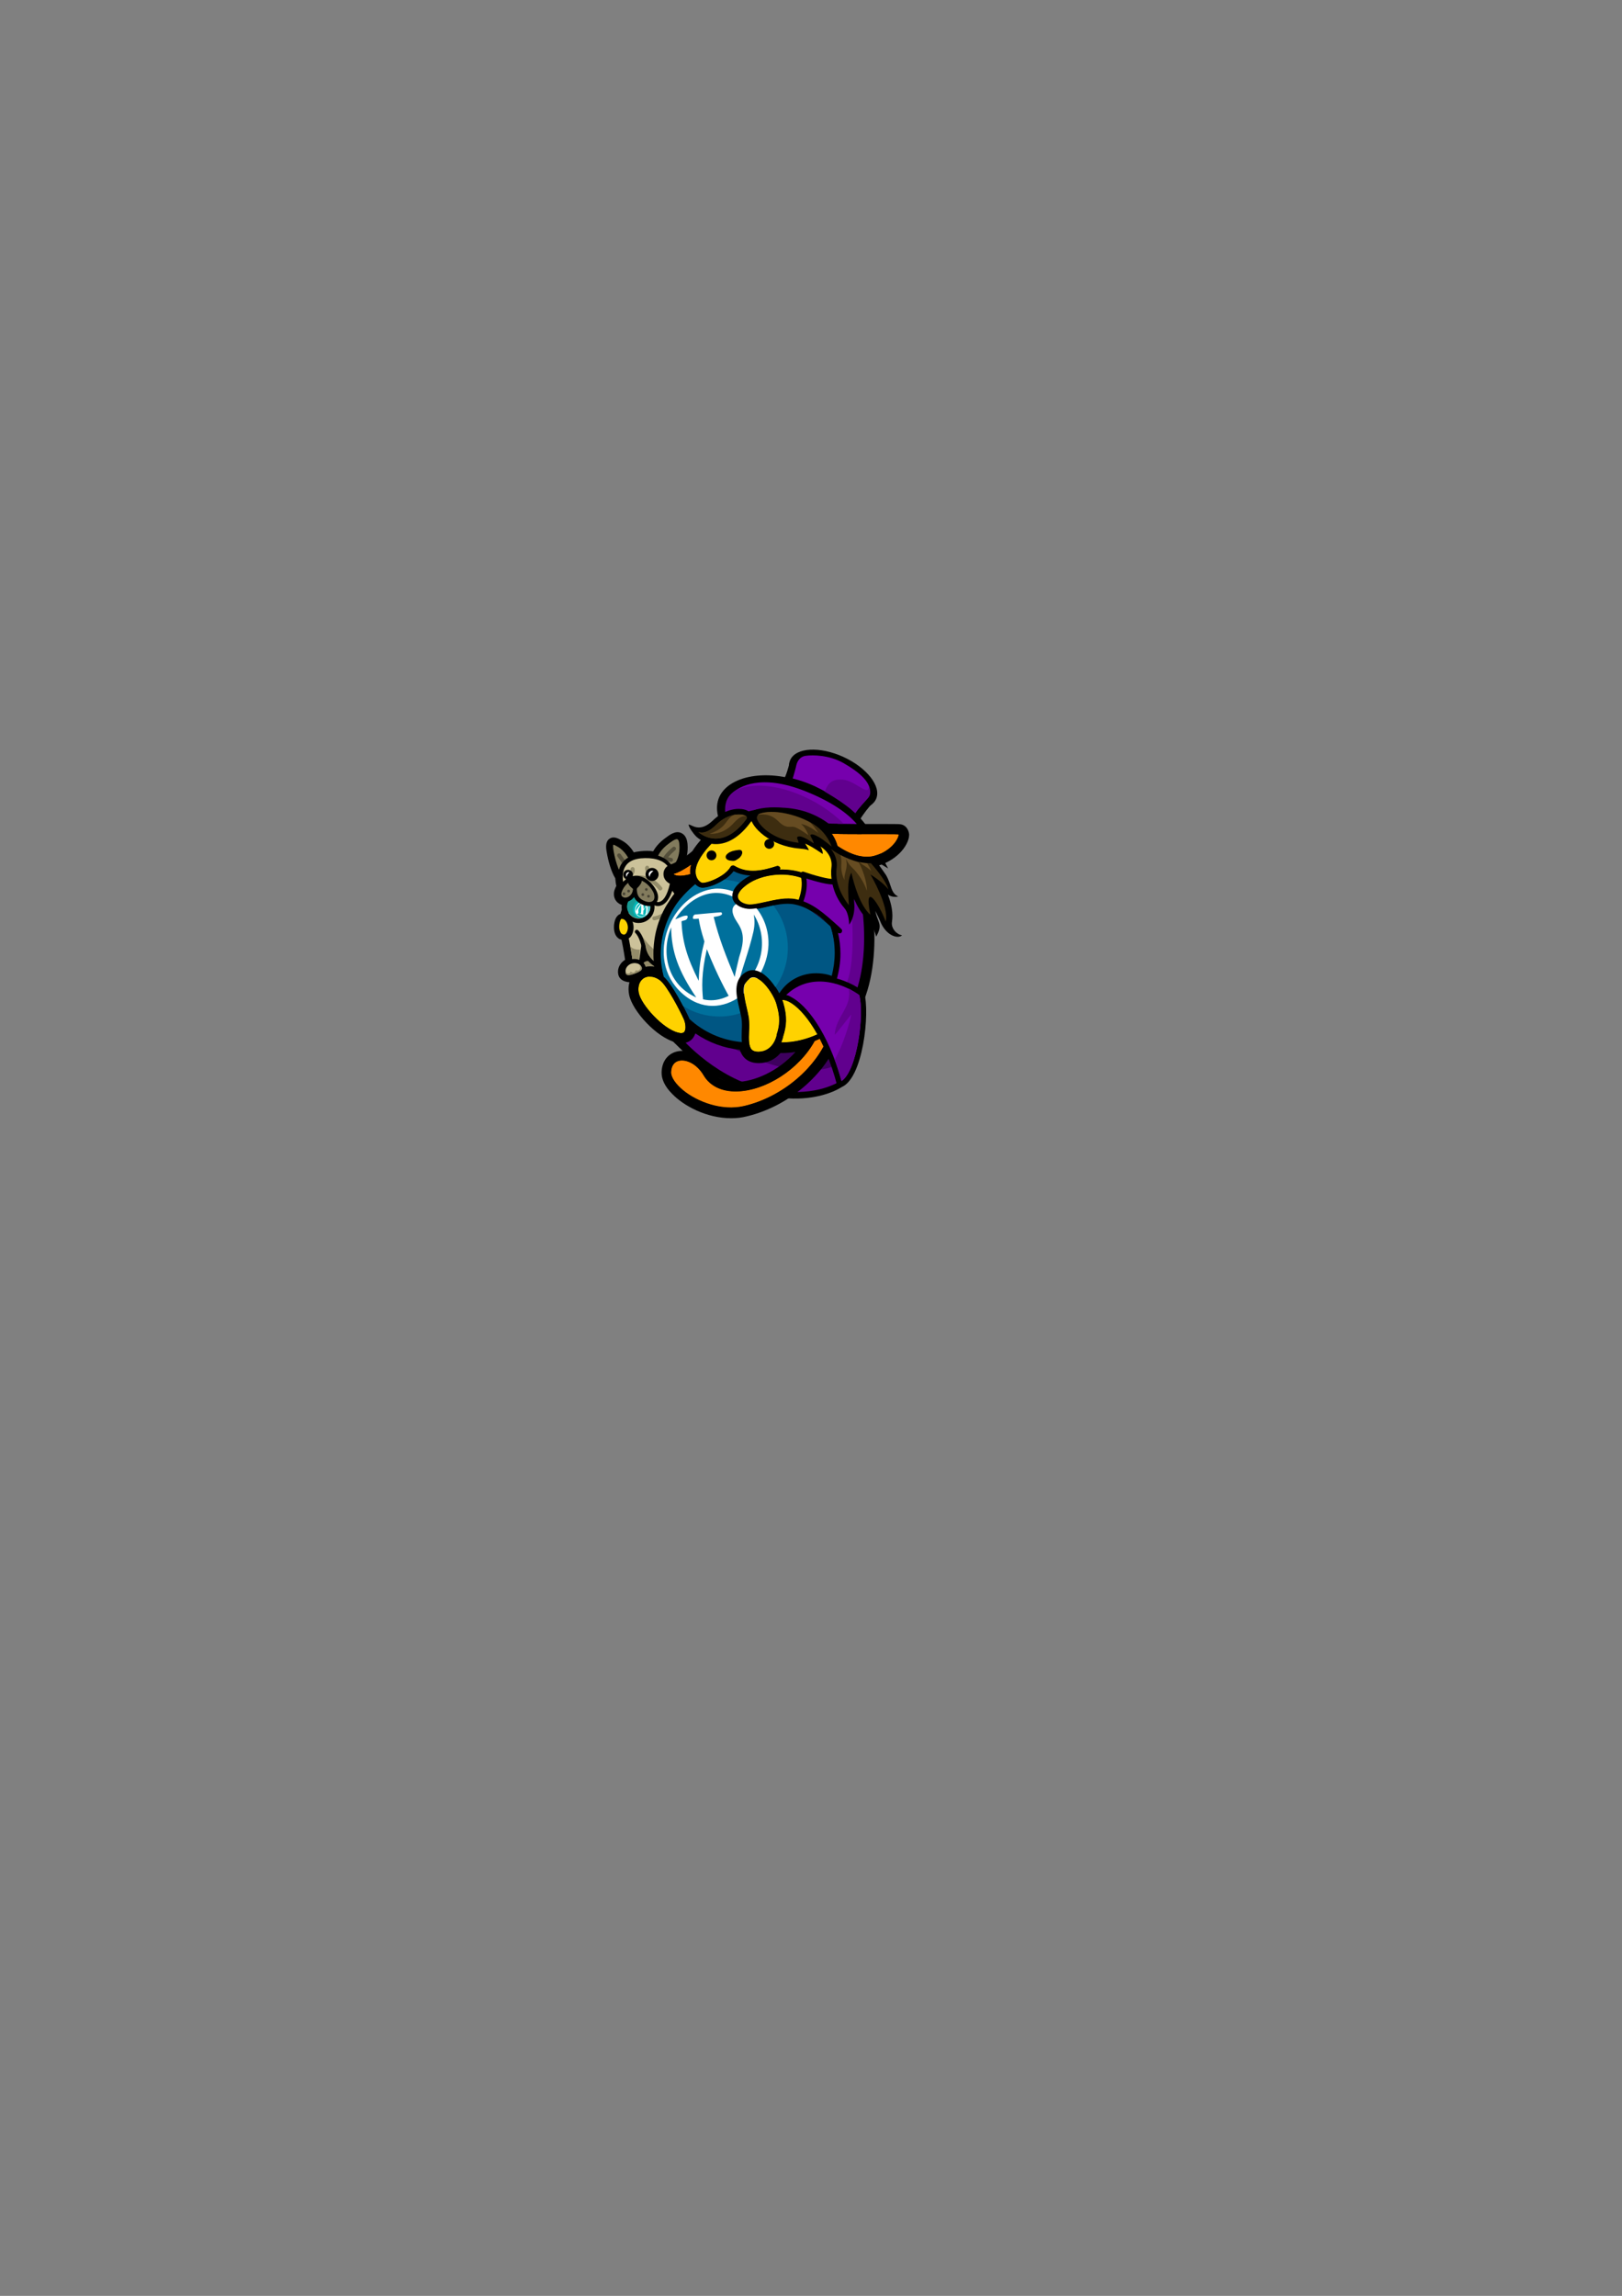 <?xml version="1.0" encoding="utf-8"?>
<!-- Generator: Adobe Illustrator 21.0.0, SVG Export Plug-In . SVG Version: 6.00 Build 0)  -->
<svg version="1.1" xmlns="http://www.w3.org/2000/svg" xmlns:xlink="http://www.w3.org/1999/xlink" x="0px" y="0px"
	 viewBox="0 0 595 842" style="enable-background:new 0 0 595 842;" xml:space="preserve">
<rect x="0" y="0" width="595" height="842" fill="#808080" stroke="none"/>
<style type="text/css">
	.st0{fill:#827B5D;}
	.st1{fill:#544F3B;}
	.st2{fill:#938B69;}
	.st3{fill:#CCC29A;}
	.st4{fill:#FF8800;}
	.st5{fill:#169B94;}
	.st6{fill:#02B7B7;}
	.st7{fill:#FFFFFF;}
	.st8{fill:#938C6A;}
	.st9{fill:#474334;}
	.st10{fill:#61008E;}
	.st11{fill:#3E005E;}
	.st12{fill:#005683;}
	.st13{fill:#00709C;}
	.st14{fill:#FFD200;}
	.st15{fill:#7600AD;}
	.st16{fill:#3D2D10;}
	.st17{fill:#664C22;}
	.st18{display:none;}
	.st19{display:inline;}
	.st20{fill:none;stroke:#E2007A;stroke-miterlimit:10;}
</style>
<g id="wapuu">
	<g>
		<g>
			<ellipse cx="250" cy="325.6" rx="2.7" ry="2.2"/>
			<path d="M250,329.8c-2.6,0-4.7-1.9-4.7-4.2s2.1-4.2,4.7-4.2c2.6,0,4.7,1.9,4.7,4.2S252.5,329.8,250,329.8z M249.3,325.6
				c0.1,0.1,0.3,0.2,0.7,0.2c0.4,0,0.6-0.1,0.7-0.2c-0.1-0.1-0.3-0.2-0.7-0.2C249.6,325.3,249.3,325.5,249.3,325.6z"/>
		</g>
		<g>
			<g>
				<path d="M258.7,357.4l-5.1-22.4c-0.8-4.1-7.8-8.1-7-10.8c0.4-1.4,0.4-2.8,0.1-4.1c3.7-1.9,2-3.6,2-3.6s1.7-2.7,1.3-6.7
					c-0.4-4-2.9-2.3-5-0.7c-2.8,2.1-3.9,4.1-4.4,5.4c-1.6-0.4-3.5-0.5-5.7-0.3c-1.4,0.1-2.5,0.4-3.4,0.9c-0.6-1.3-2.1-3.6-4.4-5
					c-2-1.2-3.4-1.9-2.7,2.4c0.6,3.4,1.8,7.2,3.2,9.1c0,1.8,0.4,3.3,0.5,3.7c-0.4,0.6-0.7,1.2-0.9,1.9c-0.5,1.6,0.6,3,2.2,2.9
					c0.2,0.5,0.4,1,0.7,1.4c-0.2,0.7-0.2,1.5,0,2.2c-0.9,2.2-1.7,5-0.8,8.4c0.9,3.1,1.7,8.5,2.1,11.1c-1.6,0.4-2.8,1.7-2.8,3.2
					c0,1.8,1.7,1.9,3.9,1.9c2.1,0,3.8-0.1,3.8-1.9c0-0.2,0-0.3,0-0.5c0.5,0.1,1,0.1,1.6,0.1c1.8,0,3.3-0.1,3.3-1.7
					c0-0.1,0-0.1,0-0.2c1.2,0.6,2.7,1.1,4.5,1.4c0.6-0.2,1.2-0.3,1.8-0.4c-0.2,0.3-0.2,0.7-0.2,1.1c0,1.2,0.9,1.5,2.1,1.6
					c-1.3,0.5-2.2,1.7-2.2,3c0,1.8,1.7,1.9,3.9,1.9s3.8-0.1,3.8-1.9c0-1.2-0.7-2.2-1.8-2.8c0.1-0.2,0.1-0.3,0.2-0.5
					c0.4-0.2,0.6-0.6,0.6-1.3c0-0.2,0-0.4-0.1-0.5c0.1-0.2,0.1-0.4,0.2-0.6C257.2,355.7,258.7,357.4,258.7,357.4z M236,346.7
					c0-0.1,0-0.1,0-0.2l0-0.1C235.9,346.5,235.9,346.6,236,346.7z M237.9,351.4c-1.2,0-2.3,0.6-2.8,1.4l0.9-6l0.1,0.3
					C236.2,348,236.6,349.7,237.9,351.4C237.9,351.4,237.9,351.4,237.9,351.4z"/>
				<path d="M251,364.7c-1.7,0-5.8,0-5.8-3.9c0-0.9,0.3-1.8,0.7-2.6c-0.2-0.2-0.3-0.5-0.4-0.8l-0.1,0c-1.1-0.2-2.1-0.4-3.1-0.7
					c-1.2,1.2-3.2,1.2-4.2,1.2c-0.9,2.4-4.1,2.4-5.5,2.4c0,0-0.1,0-0.1,0l-0.6,0.8l0.1-0.8c-1.9,0-5.3-0.4-5.3-3.9
					c0-1.8,1-3.4,2.6-4.4c-0.4-2.7-1.1-6.9-1.8-9.3c-1-3.6-0.3-6.6,0.6-9.1c-0.1-0.6-0.1-1.1,0-1.7c0,0,0,0,0,0
					c-0.8-0.3-1.6-0.8-2.1-1.5c-0.8-1.1-1-2.5-0.6-3.9c0.2-0.5,0.4-1.1,0.7-1.6c-0.2-0.7-0.3-1.7-0.4-2.8c-1.5-2.4-2.6-6.4-3.1-9.4
					c-0.4-2-0.5-4.1,1-5.1c1.6-1.1,3.3,0,4.6,0.7c2,1.1,3.4,2.8,4.3,4.3c0.7-0.2,1.5-0.3,2.3-0.4c1.7-0.2,3.3-0.2,4.8,0
					c0.8-1.4,2.1-3.1,4.4-4.8c1.6-1.2,3.8-2.9,5.9-1.9c1.3,0.6,2.1,1.9,2.3,4c0.3,3.1-0.5,5.6-1,6.9c0.1,0.5,0.2,1,0.1,1.6
					c-0.2,1.1-0.9,2.2-2.2,3c0.1,1.2,0,2.4-0.4,3.6c0.1,0.6,1.6,2.3,2.6,3.2c1.9,2,4,4.2,4.5,6.8l6.8,29.8l-5.1-5.6
					c-0.1-0.1-0.6-0.6-1.7-1.1c0.7,0.9,1.2,2,1.2,3.2C256.8,364.7,252.7,364.7,251,364.7z M249.1,360.6c0.3,0.1,1,0.1,1.9,0.1
					c0.4,0,1.3,0,1.8-0.1c-0.1-0.4-0.3-0.7-0.8-0.9l-1-0.5l-1,0.4C249.5,359.8,249.1,360.2,249.1,360.6z M230.6,356.4L230.6,356.4
					L230.6,356.4z M230.6,356.2c0.3,0.1,1,0.1,1.9,0.1c0,0,0,0,0,0l0.2-1.5l-0.9,0.2C231.2,355.2,230.7,355.7,230.6,356.2z
					 M249.3,355.8c0.1,0,0.1,0,0.2,0l2.2,0.2l0.1,0l-0.1-0.4l0.1-0.5c0.1-0.2,0.1-0.4,0.2-0.6l0.5-1.8l1.8,0.4
					c0.6,0.1,1.1,0.3,1.5,0.4l-4.1-18.2c-0.3-1.4-2-3.2-3.5-4.8c-2.1-2.3-4.2-4.4-3.5-6.9c0.3-1.1,0.3-2.2,0.1-3.2l-0.3-1.5l1.4-0.7
					c0.7-0.3,1-0.6,1.2-0.8l-0.8-0.8l0.8-1.3c0,0,1.3-2.2,1-5.5c0-0.2,0-0.4-0.1-0.5c-0.6,0.3-1.5,1-1.8,1.2
					c-2.4,1.8-3.4,3.5-3.7,4.5l-0.6,1.7l-1.7-0.4c-1.4-0.3-3.2-0.4-5.1-0.2c-1.1,0.1-2,0.3-2.7,0.7l-1.7,0.8l-0.9-1.7
					c-0.5-1-1.6-2.9-3.4-4c0,0.1,0,0.1,0,0.2c0.6,3.5,1.8,6.9,2.8,8.3l0.4,0.5l0,0.7c0,1.6,0.3,2.9,0.4,3.2l0.3,0.9l-0.5,0.8
					c-0.3,0.5-0.5,0.9-0.7,1.4c0,0.1-0.1,0.2,0,0.3c0,0.1,0.1,0.1,0.2,0.1l1.3,0l0.5,1.2c0.2,0.4,0.4,0.8,0.6,1.2l0.4,0.7L232,332
					c-0.1,0.4-0.1,0.8,0,1.2l0.2,0.6l-0.2,0.6c-0.8,2.1-1.5,4.4-0.7,7.1c0.8,2.8,1.5,7.2,2,10.2l1.7-11.8l2.8,6.1l0.1,0l0,0.1
					l-0.1,0l0.1,0.1l0,0c0,0,0,0.1,0,0.1l0,0l0,0.2c0.1,0.7,0.5,2.1,1.5,3.5l1,1.3l1.6,0.8c1,0.5,2.1,0.9,3.4,1.1
					c0.5-0.1,1-0.2,1.6-0.3l3.8-0.7L249.3,355.8z M239.2,354.3C239.2,354.3,239.2,354.3,239.2,354.3L239.2,354.3L239.2,354.3z
					 M236.7,353.9c0.4,0,0.8,0,1.2,0c0.6,0,1,0,1.3,0l0-0.5l-1.3,0C237.2,353.4,236.8,353.7,236.7,353.9z M237.8,353.4
					C237.8,353.4,237.8,353.4,237.8,353.4L237.8,353.4z"/>
			</g>
			<g>
				<path class="st0" d="M231.9,315.8c0,0-1.5-3.9-4.8-5.9c-2-1.2-3.4-1.9-2.7,2.4c0.7,4.2,2.4,9.2,4.2,10.1
					C230.4,323.4,231.9,315.8,231.9,315.8z"/>
				<path d="M228.9,323.3c-0.2,0-0.5-0.1-0.7-0.2c-2.4-1.3-4-7.3-4.6-10.6c-0.4-2.2-0.3-3.4,0.5-3.9c0.9-0.6,2.1,0.1,3.3,0.8
					c3.5,2,5,6.1,5.1,6.2l0.1,0.2l0,0.2c-0.3,1.5-1.3,6.3-3,7.2C229.4,323.2,229.2,323.3,228.9,323.3z M225,309.8
					c-0.1,0.1-0.2,0.7,0.1,2.4c0.8,4.6,2.5,8.8,3.8,9.6c0.6-0.3,1.6-3,2.2-5.9c-0.3-0.8-1.8-3.8-4.4-5.3
					C226.3,310.4,225.4,309.8,225,309.8z"/>
			</g>
			<g>
				<path class="st0" d="M240.3,316.2c0,0-0.4-3.4,4.7-7.3c2.1-1.6,4.6-3.4,5,0.7c0.4,4-1.3,6.7-1.3,6.7s2,2.2-3.3,4.2
					S240.3,316.2,240.3,316.2z"/>
				<path d="M243.5,321.7c-0.8,0-1.5-0.2-2-0.6c-1.9-1.3-1.9-4.4-1.9-4.8c0-0.5-0.1-4,5-7.9c1.7-1.3,3.3-2.4,4.7-1.8
					c0.9,0.4,1.4,1.4,1.5,3c0.3,3.3-0.7,5.8-1.1,6.8c0.2,0.4,0.3,0.9,0.2,1.6c-0.3,1.3-1.7,2.4-4.1,3.4
					C244.9,321.5,244.1,321.7,243.5,321.7z M241,316.2L241,316.2c0,0.7,0.2,2.8,1.3,3.6c0.7,0.5,1.6,0.5,2.8,0
					c2.5-1,3.1-1.9,3.2-2.3c0.1-0.4-0.1-0.7-0.2-0.7l-0.3-0.4l0.3-0.5c0,0,1.5-2.5,1.1-6.3c-0.1-1.4-0.5-1.7-0.7-1.8
					c-0.7-0.3-2.4,1-3.2,1.6c-4.7,3.5-4.4,6.6-4.4,6.6L241,316.2L241,316.2z"/>
			</g>
			<path class="st1" d="M242.6,316.2l0.5-1.3c0.7-1.7,3.4-4,3.7-4.2c0.3-0.3,0.8-0.2,1,0.1c0.3,0.3,0.2,0.8-0.1,1
				c-0.6,0.5-1.8,1.6-2.6,2.6c0.7,0.1,1.3,0.3,1.3,0.3c0.4,0.1,0.6,0.6,0.4,0.9c-0.1,0.4-0.6,0.6-0.9,0.4l0,0c0,0-1.1-0.4-2-0.2
				L242.6,316.2z"/>
			<path class="st1" d="M229,317.1c-0.2,0-0.5-0.1-0.6-0.3l-1.9-2.7c-0.2-0.3-0.1-0.8,0.2-1c0.3-0.2,0.8-0.1,1,0.2l1.9,2.7
				c0.2,0.3,0.1,0.8-0.2,1C229.3,317,229.1,317.1,229,317.1z"/>
			<g>
				<path class="st2" d="M241.2,354.2c0,1.6-1.5,1.7-3.3,1.7s-3.3-0.1-3.3-1.7c0-1.6,1.5-2.8,3.3-2.8S241.2,352.7,241.2,354.2z"/>
				<path d="M237.9,356.9c-1.5,0-4.3,0-4.3-2.7c0-2.1,1.9-3.8,4.3-3.8c2.4,0,4.3,1.7,4.3,3.8C242.1,356.9,239.4,356.9,237.9,356.9z
					 M237.9,352.4c-1.3,0-2.3,0.8-2.3,1.9c0,0.4,0,0.7,2.3,0.7c2.3,0,2.3-0.3,2.3-0.7C240.2,353.2,239.1,352.4,237.9,352.4z"/>
			</g>
			<g>
				<path class="st2" d="M253.8,356.1c0,1.6-1.5,1.7-3.3,1.7s-3.3-0.1-3.3-1.7c0-1.6,1.5-2.8,3.3-2.8S253.8,354.6,253.8,356.1z"/>
				<path d="M250.5,358.8c-1.5,0-4.3,0-4.3-2.7c0-2.1,1.9-3.8,4.3-3.8c2.4,0,4.3,1.7,4.3,3.8C254.8,358.8,252,358.8,250.5,358.8z
					 M250.5,354.3c-1.3,0-2.3,0.8-2.3,1.9c0,0.4,0,0.7,2.3,0.7c2.3,0,2.3-0.3,2.3-0.7C252.8,355.1,251.8,354.3,250.5,354.3z"/>
			</g>
			<g>
				<path class="st3" d="M253.6,334.9c-0.8-4.1-7.8-8.1-7-10.8c1.4-5.3-1.7-11-11.8-10c-10.1,1-6.7,11.2-6.7,11.2s0.4,4.3,2.5,7
					c-1,2.4-2.5,5.6-1.3,9.7s2.3,12.5,2.3,12.5l3.2-0.1l1.2-8.1c0,0,0.3,7.6,9.7,9c9.2-2.5,13.1,1.9,13.1,1.9L253.6,334.9z"/>
				<path d="M258.7,358.1c-0.2,0-0.4-0.1-0.6-0.2c-0.1-0.2-3.8-4-12.4-1.7c-0.1,0-0.2,0-0.3,0c-5.6-0.8-8.1-3.8-9.3-6.3l-0.7,4.7
					c-0.1,0.4-0.4,0.6-0.7,0.6l-3.2,0.1c-0.4,0-0.7-0.3-0.7-0.6c0-0.1-1.1-8.4-2.3-12.4c-1.2-4.2,0.2-7.4,1.2-9.8
					c-1.9-2.7-2.3-6.4-2.4-7c-0.2-0.7-1.5-5.3,0.7-8.7c1.3-2,3.5-3.2,6.6-3.5c6.4-0.6,9.6,1.4,11.1,3.2c1.7,2,2.2,4.8,1.4,7.7
					c-0.3,1,1.3,2.7,2.9,4.3c1.8,1.9,3.7,4,4.2,6.2l5.1,22.4c0.1,0.3-0.1,0.7-0.4,0.8C259,358.1,258.8,358.1,258.7,358.1z M251,354
					c3.1,0,5.2,0.8,6.6,1.6l-4.7-20.5c0,0,0,0,0,0c-0.3-1.8-2.2-3.7-3.8-5.5c-2-2.1-3.7-3.9-3.2-5.7c0.7-2.4,0.2-4.7-1.1-6.4
					c-1.9-2.2-5.3-3.1-9.8-2.7c-2.6,0.3-4.5,1.2-5.5,2.8c-2,3-0.6,7.4-0.5,7.5c0,0.1,0,0.1,0,0.2c0,0,0.4,4.1,2.3,6.7
					c0.2,0.2,0.2,0.5,0.1,0.7l-0.2,0.4c-1,2.3-2.2,5.2-1.1,8.9c1,3.5,1.9,9.9,2.2,12l1.9,0l1.1-7.5c0.1-0.4,0.4-0.6,0.8-0.6
					c0.4,0,0.7,0.3,0.7,0.7c0,0.3,0.4,7,8.9,8.3C247.6,354.2,249.4,354,251,354z"/>
			</g>
			<g>
				<path class="st4" d="M236.1,347.2c0,0-0.8-3.9-2.6-5.5"/>
				<path d="M236.1,347.9c-0.3,0-0.7-0.2-0.7-0.6c0,0-0.8-3.7-2.3-5.1c-0.3-0.3-0.3-0.7,0-1c0.3-0.3,0.7-0.3,1,0
					c1.9,1.8,2.7,5.7,2.8,5.9c0.1,0.4-0.2,0.8-0.6,0.9C236.2,347.9,236.1,347.9,236.1,347.9z"/>
			</g>
			<g>
				<path class="st3" d="M230.3,330c0,0,3.4,6,6.8,1.6"/>
				<path d="M234.4,334.2c-0.1,0-0.2,0-0.3,0c-2.7-0.2-4.5-3.3-4.7-3.7c-0.3-0.5-0.1-1.1,0.4-1.3c0.5-0.3,1.1-0.1,1.3,0.4l0,0
					c0.4,0.7,1.8,2.6,3.1,2.7c0.7,0,1.3-0.4,2-1.2c0.3-0.4,1-0.5,1.4-0.2c0.4,0.3,0.5,1,0.2,1.4
					C236.8,333.6,235.6,334.2,234.4,334.2z"/>
			</g>
			<path d="M241.4,332.3c-1.1,0-1.9-0.5-2-0.6c-0.3-0.2-0.4-0.7-0.2-1c0.2-0.3,0.7-0.4,1-0.2c0,0,0.9,0.6,1.9,0.2
				c1.1-0.4,2.6-1.9,3.7-6.8c0.1-0.4,0.5-0.6,0.9-0.6c0.4,0.1,0.6,0.5,0.6,0.9c-1,4.4-2.6,7-4.6,7.8
				C242.2,332.2,241.8,332.3,241.4,332.3z"/>
			<g>
				<g>
					
						<ellipse transform="matrix(0.355 -0.935 0.935 0.355 -159.77 433.516)" class="st5" cx="234.3" cy="332.5" rx="4.3" ry="4.3"/>
					<path d="M234.3,328.2c0.5,0,1,0.1,1.5,0.3c2.2,0.9,3.4,3.4,2.5,5.6c-0.7,1.7-2.3,2.8-4.1,2.8c-0.5,0-1-0.1-1.5-0.3
						c-2.2-0.9-3.4-3.4-2.5-5.6C230.9,329.3,232.5,328.2,234.3,328.2 M234.3,326.7L234.3,326.7c-2.4,0-4.6,1.5-5.4,3.8
						c-0.6,1.5-0.5,3,0.1,4.5c0.6,1.4,1.8,2.5,3.2,3.1c0.7,0.3,1.4,0.4,2.1,0.4c2.4,0,4.6-1.5,5.4-3.8c0.6-1.5,0.5-3-0.1-4.5
						c-0.6-1.4-1.8-2.5-3.2-3.1C235.7,326.8,235,326.7,234.3,326.7L234.3,326.7z"/>
				</g>
				<path class="st6" d="M234.1,336.6c0.4,0.1,0.8,0.2,1.2,0.1c1.3-0.3,2.5-1.3,3-2.7c0-0.1,0-0.1,0.1-0.2c0.4-1.7-0.4-3.4-1.9-3.9
					c-1.6-0.6-3.5,0.4-4.1,2.3C231.7,334.1,232.5,336,234.1,336.6z"/>
				<path class="st7" d="M236.7,331c0.2,0.1,0.3,0.1,0.5,0.2c-0.1,0.5-0.4,1.2-1.1,2.3c0-1.4-0.2-2.5-0.2-2.5
					C236,331,236.3,330.9,236.7,331 M237.4,331.5c1.1,1.1,0.8,2.7-0.1,3.7C237.7,334,237.8,333,237.4,331.5 M235.4,331
					c-0.6,0.9-1.3,1.6-1.8,2.5c-0.1,0.2-0.3,0.4-0.3,0.8C233,333.1,233.7,331.6,235.4,331 M237,335.5c-1,0.7-2.5,1-3.4-0.4
					c0,0,0.8,0.3,0.6-0.8c-0.1-0.6,0-1,0.5-1.7c0.2-0.4,0.3-0.5,0.5-0.8c0,1.1,0.1,2-0.1,3.2c-0.2-0.1-0.5-0.1-0.4,0.1
					c0,0,1.2,0.4,1.2,0.4c0.1,0,0.2-0.1,0.2-0.1c0-0.1,0-0.1-0.2-0.2c0.1-0.4,0.1-0.6,0.1-1.2c0.3-0.5,0.6-0.9,1-1.7
					c0.1,1.3,0.1,2.1-0.2,3c-0.1,0-0.2,0-0.3,0c-0.1,0-0.1,0.1-0.1,0.2C236.6,335.5,236.8,335.4,237,335.5 M234.6,336.2
					c2.1,0.6,4.6-2,3.4-4.3c-1.2-2.3-4.3-1.1-4.9,0.9C232.6,334.4,233.4,335.8,234.6,336.2"/>
			</g>
			<path class="st2" d="M235.7,343.5c1.5,3.1,0.9,6.6,4.3,8.9c3.4,2.4,5.6,2.2,5.6,2.2l2.8-0.6c0,0,4.6-0.2,6.1,0.5
				c1.5,0.8,0.6-9.6,0.6-9.6S246.1,358.5,235.7,343.5z"/>
			<g>
				<path class="st3" d="M245.4,342.6l1.1,0.7c0,0,0.5,5.5,1.8,7.9c1.3,2.5,1.4,7.4,1.4,7.4l3-0.1c0,0,2.5-6,1.9-10.1
					s-2-10.1-1.6-12.3"/>
				<path d="M249.7,359.4c-0.2,0-0.4-0.1-0.5-0.2c-0.1-0.1-0.2-0.3-0.2-0.5c0,0-0.1-4.8-1.3-7.1c-1.2-2.2-1.7-6.5-1.8-7.8l-0.8-0.5
					c-0.4-0.2-0.5-0.7-0.3-1c0.2-0.4,0.7-0.5,1-0.3l1.1,0.7c0.2,0.1,0.3,0.3,0.4,0.6c0,0.1,0.5,5.3,1.7,7.7c1.1,2,1.4,5.5,1.4,7
					l1.8,0c0.5-1.4,2.1-6.1,1.7-9.3c-0.2-1.2-0.4-2.5-0.7-3.9c-0.6-3.6-1.3-6.9-0.9-8.6c0.1-0.4,0.5-0.7,0.9-0.6
					c0.4,0.1,0.7,0.5,0.6,0.9c-0.3,1.4,0.3,5,0.9,8.1c0.3,1.4,0.5,2.7,0.7,4c0.6,4.2-1.8,10.3-2,10.5c-0.1,0.3-0.4,0.4-0.7,0.5
					L249.7,359.4C249.7,359.4,249.7,359.4,249.7,359.4z"/>
			</g>
			<g>
				<path class="st8" d="M242.2,326.6c-0.2,0-0.4-0.1-0.6-0.3c-2.2-2.8-5.2-4.1-8.7-3.7c-0.4,0-0.8-0.3-0.8-0.7
					c0-0.4,0.3-0.8,0.7-0.8c2.8-0.3,6.8,0.2,10,4.3c0.3,0.3,0.2,0.8-0.1,1C242.5,326.5,242.4,326.6,242.2,326.6z"/>
				<path class="st8" d="M240,337.5c-0.4,0-0.7-0.3-0.7-0.6c-0.1-0.4,0.2-0.8,0.6-0.8c3-0.4,5.9-3.2,5.9-3.3c0.3-0.3,0.8-0.3,1,0
					c0.3,0.3,0.3,0.8,0,1c-0.1,0.1-3.2,3.2-6.7,3.7C240,337.5,240,337.5,240,337.5z"/>
				<path class="st8" d="M237.7,320.4c-0.2,0-0.5-0.1-0.6-0.3c-0.3-0.5-0.7-1.7-0.3-2.3c0.2-0.3,0.7-0.4,1-0.2
					c0.3,0.2,0.4,0.6,0.3,0.9c0,0.2,0.1,0.6,0.2,0.8c0.2,0.3,0.1,0.8-0.2,1C238,320.4,237.9,320.4,237.7,320.4z M238.1,318.6
					C238.1,318.6,238.1,318.6,238.1,318.6C238.1,318.6,238.1,318.6,238.1,318.6z"/>
				<path class="st8" d="M231.7,320.9c-0.2,0-0.5-0.1-0.6-0.3c-0.2-0.3-0.2-0.7,0.1-0.9c0.1-0.2,0.2-0.6,0.1-0.8
					c-0.1-0.4,0.2-0.8,0.6-0.9c0.4-0.1,0.8,0.2,0.9,0.6c0.1,0.5,0,1.8-0.6,2.2C232,320.9,231.8,320.9,231.7,320.9z M231.3,319.6
					C231.3,319.6,231.3,319.6,231.3,319.6C231.3,319.6,231.3,319.6,231.3,319.6z"/>
			</g>
			<g>
				<g>
					<path class="st0" d="M232.9,325.1c0,0,0.5,3.1-2.1,4.5c-2.2,1.2-4.3-0.5-3.6-2.5c0.9-2.7,3.4-5.2,6.3-5.2s6,3,7,5.7
						c1,2.7-0.8,4.8-4.2,3.6C232.9,329.9,232.8,327.4,232.9,325.1z"/>
					<path d="M238.1,332.3c-0.6,0-1.3-0.1-2.1-0.4c-1.9-0.7-2.9-1.8-3.4-2.9c-0.4,0.5-0.9,1-1.5,1.3c-1.3,0.7-2.7,0.7-3.8-0.1
						c-1-0.8-1.3-2-0.9-3.3c0.9-2.7,3.5-5.7,7-5.7c3.3,0,6.6,3.2,7.7,6.2c0.6,1.6,0.3,3.1-0.6,4C240,331.9,239.1,332.3,238.1,332.3z
						 M233.6,326.3c0.1,1.8,0.6,3.3,3,4.2c1.3,0.5,2.4,0.4,3-0.2c0.5-0.5,0.6-1.4,0.3-2.5c-0.9-2.5-3.7-5.2-6.3-5.2
						c-2.7,0-4.9,2.4-5.6,4.7c-0.2,0.6-0.1,1.3,0.4,1.6c0.4,0.3,1.2,0.5,2.1,0c1.2-0.7,1.6-1.8,1.7-2.7c0-0.4,0-0.9,0-1.2l1.5-0.1
						C233.6,325,233.7,325.6,233.6,326.3z"/>
				</g>
				<path d="M232.5,326.2c0,0-4.8-3.3,0.1-4c4.9-0.7,2.2,2.7,0.7,3.9C232.9,326.5,232.5,326.2,232.5,326.2z"/>
				<ellipse class="st9" cx="237.9" cy="328.7" rx="0.5" ry="0.5"/>
				<ellipse class="st9" cx="237.1" cy="326.2" rx="0.5" ry="0.5"/>
				<ellipse class="st9" cx="235.8" cy="328.1" rx="0.5" ry="0.5"/>
				<ellipse class="st9" cx="228.9" cy="327.8" rx="0.5" ry="0.5"/>
				<ellipse class="st9" cx="230.6" cy="326.8" rx="0.5" ry="0.5"/>
			</g>
			<g>
				<circle cx="239.2" cy="320.7" r="2.4"/>
				<circle cx="230.4" cy="320.8" r="1.8"/>
			</g>
			<g>
				<g>
					<path class="st3" d="M254.8,360.8c0,1.8-1.7,1.9-3.8,1.9s-3.9-0.1-3.9-1.9s1.7-3.3,3.8-3.3S254.8,358.9,254.8,360.8z"/>
					<path d="M251,363.4c-1.8,0-4.6,0-4.6-2.7c0-2.2,2.1-4,4.6-4s4.6,1.8,4.6,4C255.5,363.4,252.8,363.4,251,363.4z M250.9,358.2
						c-1.7,0-3.1,1.2-3.1,2.6c0,0.9,0.4,1.2,3.1,1.2c2.6,0,3.1-0.3,3.1-1.2C254,359.3,252.7,358.2,250.9,358.2z"/>
				</g>
				<path class="st2" d="M247.9,360.5c0,0,1.1,1.4,1.9,0.2c0.9,1.4,1.8,0.6,2,0.2c0.7,0.9,2.4,0.4,1.9-1.3c0.9,1.1,0.2,2-0.2,2.1
					c-0.3,0.1-1.9,0.6-4.3,0.2C249.2,361.9,247.5,361.7,247.9,360.5z"/>
			</g>
			<path class="st2" d="M248.4,349.1c0,0,3.5,2.7,5.5,1.2c-0.1,2.8-0.8,4.7-1.5,6.9c-1.6,0.5-2.1-0.4-2.1-0.4s-0.4-3.2-0.9-4.8
				C248.9,350.3,248.8,350.9,248.4,349.1z"/>
			<path class="st2" d="M231.1,346.6l1,5.9l2.1,0.5l0.6-4.7C234.9,348.2,231.8,348.6,231.1,346.6z"/>
			<path class="st7" d="M238.3,321.6c0,0-0.7-0.9-0.1-1.7s1.5-0.5,1.5-0.5S238.3,320.4,238.3,321.6z"/>
			<path class="st7" d="M229.9,321.6c0,0-0.5-0.6-0.1-1.3c0.4-0.6,1.1-0.4,1.1-0.4S229.9,320.7,229.9,321.6z"/>
		</g>
		<path d="M308.7,398.7c0,0-17.6,12.4-48.7-5.4c-6-3.4-11.4-10.3-18.4-16.1c14.8-9.4,58.2-2,58.2-2l11.4,14.3L308.7,398.7z"/>
		<path class="st10" d="M250,380.8c0,0,13.6,15.9,32.4,18.9c15.8,2.6,23.2-1.8,26.2-3.3c2.8-5.2-3.9-20.9-3.9-20.9s-21,9.5-31.8,9
			c-10.7-0.4-20.1-7.4-20.1-7.4L250,380.8z"/>
		<path class="st11" d="M261.7,380.1c0,0,24.8,17.3,43.4,11.2c1.1-6.2-5.1-13.1-5.1-13.1L261.7,380.1z"/>
		<path d="M330.8,302.4c-0.6-0.2-1.7-0.2-5.8-0.2c-1.3,0-2.9,0-4.5,0c-1.8,0-3.8,0-5.8,0c-3.1,0-7.6,0-10.7-0.2
			c-5-3.7-10.8-5.6-17.2-5.8c-13.9-0.4-26.2,5.6-32.8,15.9c-2.3,2.1-6.5,4.5-7.6,4.8c-1.9,0.4-3.2,2.1-3,4c0.1,1.4,1.1,2.9,3.3,3.6
			c1.3,0.4,3.7,0,3.4,0.3c-1.7,1.5-3.2,3.3-5.6,7.2c-3.2,5.4-4.8,11.5-4.8,17.8c0,1.6,0.1,3.2,0.3,4.7c-0.5-0.1-1-0.1-1.5-0.1
			c-2.4,0-4.6,1-6.1,2.9c-1.6,2-2.2,4.7-1.6,7.6c1.2,5.9,10.1,15.7,17.2,17.4c0.7,0.2,1.4,0.3,2,0.3c1.9,0,3.5-0.8,4.4-2.2
			c0.3-0.5,0.5-0.9,0.7-1.4c4.8,3.3,10.4,5.4,16.3,6c1.3,4.2,4.7,4.9,6.9,4.9c3.2,0,6-1.3,8-3.7c0.2,0,0.4,0,0.5,0
			c1.4,0,3.1-0.1,5-0.4c-6.2,7-15.2,11-21.8,11c0,0,0,0,0,0c-2.8,0-6.5-0.7-8.6-4.1c-2.7-4.5-6.9-7.3-11.1-7.3
			c-4.4,0-7.5,3.1-7.6,7.8c-0.1,2.5,1.2,5.3,3.8,7.9c4.3,4.5,12.7,9,21.7,9c2,0,3.9-0.2,5.8-0.7c16-3.8,30.3-16.6,34.4-30.6
			c15.2-11.6,14-43.6,9-57.9c-0.4-1-0.7-2-1.1-2.9c0.6,0.1,1.2,0.1,1.8,0.1c1.4,0,2.8-0.2,4-0.6c7.9-2.4,11.5-8.3,11.4-11.5
			C333.3,304.2,332.3,302.8,330.8,302.4z"/>
		<path d="M320.2,315.2c-3.8,8.2-20,12.1-35.6,5c-15.7-7.2-24.5-19.8-20.7-28c3.8-8.2,19.3-10.9,34.9-3.7
			C314.4,295.6,323.9,306.9,320.2,315.2z"/>
		<ellipse transform="matrix(0.416 -0.909 0.909 0.416 -81.161 444.956)" cx="305.7" cy="285.6" rx="9.1" ry="17.3"/>
		<path d="M289.7,279.4c0,0-1.1,5.4-3.2,8.4c-2.1,3.1,26.4,16.9,26.4,16.9s4.1-7.3,7.3-10.2C318.4,292.2,289.7,279.4,289.7,279.4z"
			/>
		<path class="st12" d="M304.7,339.8c-4.9-4.4-8.3-7.1-13.2-8.1c-3.3-0.7-7.2,0.2-10.6,1c-2.6,0.6-4.9,1.1-6.6,0.9
			c-2.7-0.3-4.8-1.7-5.4-3.6c-0.4-1.3-0.3-3.5,2.7-6.1c1.2-1.1,2.7-2,4.4-2.8c-2.4,0-4.7-0.5-6.9-1.6c-2.9,4-10.2,6.9-12.5,5.9
			c-0.5-0.2-1.1-0.6-1.6-1.1c0,0-0.1,0.1-0.1,0.1c0.6,0.6,1,1.3,1.2,2.3c0.4,1.9-0.3,3.8-1.7,5.3c-1.3,1.3-2.9,2-4.4,2
			c-1.1,0-2-0.4-2.7-1c-3,4.9-4.8,10.7-4.8,16.9c0,2.9,0.4,5.7,1.1,8.4c3,2.5,8,12.5,9.1,14.9c0.1,0.1,0.1,0.3,0.2,0.5
			c5.2,4.8,12,7.9,19.5,8.5c-0.1-1.2-0.1-2.6,0-3.9c0.1-1.6,0.1-3.3-0.1-4.6c-0.2-1.1-0.5-2.3-0.8-3.6c-1.1-4.7-2.4-10.1,2.1-13.1
			c0.9-0.6,1.8-0.9,2.8-0.9c4.1,0,7.8,4.9,9.7,8.6c2.6-4.2,6.9-6.9,12-7.4c2.6-0.3,5.1,0.1,7.3,0.9c0.7-2.7,1.1-5.5,1.1-8.4
			C306.4,346.4,305.8,343,304.7,339.8z"/>
		<path class="st13" d="M283.7,332.1c-0.9,0.2-1.8,0.4-2.7,0.6c-2.6,0.6-4.9,1.1-6.6,0.9c-2.7-0.3-4.8-1.7-5.4-3.6
			c-0.4-1.3-0.3-3.5,2.7-6.1c0,0,0.1-0.1,0.1-0.1c-1.9-0.6-4-1-6.1-1.2c-3.3,2.2-7.5,3.5-9.1,2.8c-0.5-0.2-1.1-0.6-1.6-1.1
			c0,0-5,4-7.8,8.7c-3,4.9-4.8,10.7-4.8,16.9c0,2.9,0.4,5.7,1.1,8.4c2,1.7,5,6.7,7,10.6c3.9,2.5,8.5,3.9,13.4,3.9
			c2.7,0,5.4-0.4,7.8-1.3c-0.1-0.4-0.2-0.9-0.3-1.3c-1.1-4.7-2.4-10.1,2.1-13.1c0.9-0.6,1.8-0.9,2.8-0.9c3.1,0,6,2.9,8.1,5.9
			c2.9-4.1,4.6-9.1,4.6-14.5C289,341.7,287,336.4,283.7,332.1z"/>
		<path class="st7" d="M261.8,366.8c-1.4,0.1-2.5,0-3.9-0.3c-0.4-4.2-0.7-9.3,1.4-18.4c3.8,9.8,8,17.1,8,17.1
			C266.6,365.6,264.4,366.6,261.8,366.8 M255.4,365.8c-10.9-4.9-12.9-16.7-9.2-25.7C246.3,349,248.8,356,255.4,365.8 M270.1,363.6
			c1.7-7.4,4.6-14.5,6.3-22c0.3-1.4,0.6-3.7,0.1-6.2C281.5,343.3,280.9,355.5,270.1,363.6 M247.7,337.1c4.9-7.6,14.3-13.7,24.6-6.2
			c-0.1,0-6.6,0.3-1.9,7.3c2.6,3.8,2.7,6.8,0.7,13c-0.7,3.1-1,4-1.6,7.1c-3.1-7.5-5.7-13.9-7.7-22c1.8-0.3,3.8-0.6,2.8-1.7
			c-0.1-0.1-9.5,0.8-9.6,0.8c-0.7,0.1-0.8,1-0.8,1c-0.1,0.7,0,0.7,2.1,0.5c0.5,2.9,0.8,4.2,2.1,8.4c-1,4-1.9,8.1-2.1,14.4
			c-4.3-8.5-6-14.4-6.3-21.8c0.6-0.4,1.4-0.2,1.9-0.8c0.4-0.4,0.5-1.2,0.1-1.3C250.4,335.7,249.1,336.8,247.7,337.1 M262.5,325.9
			c-16.1,1.3-26.6,25.6-12.3,38.4c14.5,12.9,32.3-3.8,31.7-19.2C281.4,333.1,271.5,325.5,262.5,325.9"/>
		<g>
			<path class="st14" d="M227.6,343.4c1.3,0.8,2.2,0.3,2.7-0.3c0.7-0.8,1.1-2,1-3.3c-0.1-1.5-0.8-2.7-1.9-3.4
				c-0.7-0.4-1.4-0.5-1.9-0.2c-0.1,0-0.2,0.1-0.3,0.2c-0.7,0.7-1.2,2.7-0.9,4.5C226.4,341.6,226.7,342.8,227.6,343.4z"/>
			<path d="M228.9,344.8c-0.6,0-1.2-0.2-1.8-0.5c-1.3-0.8-1.7-2.3-1.8-3.1c-0.3-2,0.2-4.3,1.2-5.3c0.2-0.2,0.4-0.4,0.6-0.5
				c0.8-0.4,1.9-0.3,2.9,0.2c1.4,0.8,2.3,2.4,2.4,4.1c0.1,1.6-0.4,3.1-1.2,4C230.4,344.4,229.7,344.8,228.9,344.8z M227.9,337
				L227.9,337c-0.5,0.5-0.9,2.2-0.7,3.7c0.1,0.4,0.3,1.4,0.9,1.8l0,0c0.7,0.4,1.1,0.3,1.5-0.1c0.5-0.6,0.8-1.6,0.7-2.6
				c-0.1-1.1-0.6-2.1-1.4-2.6C228.5,337,228.1,337,227.9,337z"/>
		</g>
		<path class="st4" d="M304.2,379.1c-1.8,1.1-3.6,2-5.4,2.7c-5.7,10.4-18,18.3-28.6,18.5c-5.5,0.1-9.8-2-12.1-5.9
			c-2.6-4.4-6.6-6-9.2-5.3c-1.7,0.4-2.7,1.9-2.8,4.1c-0.1,1.9,1.6,4.5,4.5,6.8c5.2,4.2,14.1,7.7,22.3,5.7
			C287.2,402.3,299.9,391.3,304.2,379.1z"/>
		<path class="st4" d="M247.1,320.5c-0.1,0-0.1,0-0.1,0c0,0,0.1,0.1,0.3,0.2c0.4,0.3,1.9,1,6-0.1c-0.1-1-0.1-2.1,0.3-3.6
			C251.2,318.8,248.5,320.2,247.1,320.5z"/>
		<path class="st14" d="M313.8,322c-1-2.9-2.3-5.5-3.7-7.9c-2.2-1.1-4.7-2.6-7.4-5l-0.2-0.2c-3-2.5-2.6-3.7-2.5-4
			c0.1-0.3,0.3-0.5,0.6-0.7c-4.1-2.6-8.8-4.1-13.9-4.2c-12.7-0.4-23.8,5-29.8,14.5c-1.6,2.6-2.2,4.9-1.6,6.8c0.4,1.4,1.4,2.2,2,2.5
			c1.2,0.5,8.5-2,10.7-5.9c0.1-0.2,0.3-0.4,0.6-0.4c0.2-0.1,0.5,0,0.7,0.1c5,3.1,10.7,1.7,15.6,0.1c0.5-0.2,1,0.1,1.2,0.6
			c0.1,0.3,0,0.5-0.1,0.7c3.2-0.1,6.5,0.4,9.3,1.5c0.5,0.2,0.7,0.7,0.5,1.2c-0.2,0.5-0.7,0.7-1.2,0.5c-7-2.8-16.6-1.4-21.7,3.1
			c-1.8,1.5-2.5,3-2.2,4.2c0.4,1.2,1.9,2.1,3.9,2.3c1.5,0.2,3.7-0.3,6-0.9c3.6-0.8,7.7-1.7,11.4-1c5.9,1.2,9.9,4.8,15.8,10.2
			l0.7,0.7c0.4,0.3,0.4,0.9,0.1,1.3c-0.2,0.2-0.4,0.3-0.7,0.3c-0.2,0-0.4-0.1-0.6-0.2c0.6,2.5,0.9,5.1,0.9,7.7
			c0,3.1-0.4,6.2-1.3,9.2c0.9,0.5,1.7,1.2,2.3,1.9c0.3,0.4,0.2,1-0.2,1.3c-0.4,0.3-1,0.2-1.3-0.2c-1.6-2.1-5.6-3.2-9.6-2.8
			c-2.9,0.3-8.2,1.7-11.2,7.6c0.1,0.3,0.2,0.6,0.3,0.8c1.6,5.4,1.2,8.7,0,12.5c-0.1,0.6-0.3,1.4-0.7,2.2c4,0,11.2-0.9,18.8-6.1
			C319.7,366.3,318.4,335.2,313.8,322z"/>
		<path d="M267.1,312.9c-1.5,1.1-1,2.4,0.6,2.7c1.6,0.2,1.8,0.3,3.3-0.8c1.6-1.2,1.8-3.3,0-3.1C269.1,311.9,267.9,312.3,267.1,312.9
			z"/>
		<circle cx="261" cy="313.7" r="1.8"/>
		<circle cx="282.2" cy="309.5" r="1.8"/>
		<path class="st4" d="M314.6,305.9c-3.7,0-8.9,0-12.1-0.3c-0.3,0-0.5,0-0.7,0c0.2,0.4,0.8,1.1,1.8,1.9l0.2,0.2
			c6.4,5.4,11.2,6.6,14.1,6.6c0,0,0,0,0,0c1,0,2-0.1,3-0.4c4.5-1.3,7.2-4.1,8.3-6.3c0.4-0.8,0.5-1.3,0.5-1.6
			c-0.6-0.1-2.2-0.1-4.7-0.1c-1.3,0-2.9,0-4.5,0C318.6,305.9,316.6,305.9,314.6,305.9z"/>
		<path class="st14" d="M285.2,369.5c0,0,0-0.1,0-0.1c-0.1-0.3-0.2-0.7-0.3-1.1c-0.9-3.3-5.2-9.8-8.5-9.8c-0.5,0-1,0.2-1.4,0.5
			c-2.9,1.9-2.3,5.4-1.1,10.5c0.3,1.3,0.6,2.6,0.8,3.8c0.2,1.6,0.2,3.4,0.1,5.1c-0.1,2.7-0.2,5.4,1,6.6c0.5,0.5,1.3,0.8,2.4,0.8
			c0.3,0,0.6,0,0.9-0.1c0.1,0,0.2,0,0.3,0c0.2,0,0.4-0.1,0.6-0.1c0.1,0,0.2,0,0.2-0.1c0.2-0.1,0.4-0.1,0.6-0.2c0.1,0,0.1,0,0.2-0.1
			c0.2-0.1,0.5-0.2,0.7-0.4c0,0,0,0,0.1,0c0.2-0.1,0.4-0.2,0.5-0.4c0,0,0.1-0.1,0.1-0.1c0.1-0.1,0.3-0.2,0.4-0.4
			c0,0,0.1-0.1,0.1-0.1c0.1-0.1,0.3-0.3,0.4-0.4c0,0,0,0,0-0.1c0.1-0.2,0.3-0.3,0.4-0.5c0,0,0.1-0.1,0.1-0.1
			c0.1-0.1,0.2-0.3,0.2-0.4c0-0.1,0.1-0.1,0.1-0.2c0.1-0.1,0.1-0.2,0.2-0.3c0-0.1,0.1-0.1,0.1-0.2c0-0.1,0.1-0.2,0.1-0.3
			c0.1-0.2,0.1-0.4,0.2-0.5c0,0,0,0,0,0c0-0.1,0.1-0.2,0.1-0.3v0c0.1-0.5,0.2-0.8,0.2-0.8c0-0.1,0-0.1,0-0.2
			c0.9-2.9,1.3-5.3,0.5-8.9C285.4,370.2,285.3,369.8,285.2,369.5z"/>
		<path class="st14" d="M235.2,359.6c-0.9,1.1-1.2,2.7-0.9,4.5c0.9,4.5,9,13.3,14.4,14.6c0.4,0.1,0.8,0.2,1.1,0.2
			c0.8,0,1.2-0.3,1.3-0.6c0.7-1,0.3-3.2-0.2-4.4c-1.5-3.4-6.3-12.5-8.7-14.3c-1.2-0.9-2.5-1.4-3.8-1.4
			C237.1,358.1,236,358.6,235.2,359.6z"/>
		<g>
			<g>
				<path class="st3" d="M236,354.6c0.6,1.7-0.9,2.4-2.9,3.1c-2,0.7-3.7,1.2-4.3-0.5c-0.6-1.7,0.5-3.7,2.5-4.4
					C233.3,352,235.4,352.8,236,354.6z"/>
				<path d="M230.4,359.1C230.4,359.1,230.4,359.1,230.4,359.1c-1.1,0-1.9-0.6-2.3-1.7c-0.8-2.1,0.5-4.5,2.9-5.4
					c1.1-0.4,2.3-0.4,3.4,0c1.1,0.4,1.9,1.2,2.3,2.2c0.4,1.1,0.2,2-0.7,2.8c-0.7,0.6-1.6,1-2.7,1.3
					C232.4,358.7,231.3,359.1,230.4,359.1z M232.8,353.2c-0.4,0-0.8,0.1-1.2,0.2c-1.6,0.6-2.5,2.1-2,3.5c0.2,0.5,0.4,0.7,0.9,0.7
					c0,0,0,0,0,0c0.7,0,1.5-0.3,2.4-0.6c0.9-0.3,1.7-0.7,2.2-1.1c0.3-0.3,0.5-0.6,0.3-1.1c-0.2-0.6-0.7-1.1-1.4-1.4
					C233.5,353.3,233.2,353.2,232.8,353.2z"/>
			</g>
			<path class="st2" d="M229.5,356.7c0,0,1.5,1,1.8-0.4c1.3,1,1.9-0.1,1.9-0.5c1,0.6,2.4-0.4,1.3-1.9c1.2,0.8,0.8,1.9,0.6,2
				c-0.3,0.2-1.6,1.2-4,1.7C231.1,357.5,229.5,358,229.5,356.7z"/>
		</g>
		<path class="st15" d="M268.7,290.8c2.3-2.2,10.3-7.2,26.8-0.6c12,4.8,16.8,9.7,18.8,12c-1.8,0-7-0.1-7-0.1l-17.9-9.3L268.7,290.8z
			"/>
		<path class="st10" d="M286.7,296.2c6.4,0.2,12.2,2.1,17.2,5.8c1.1,0.1,4.3,0.1,5.6,0.1c-9.1-9.2-24.4-15.6-35.5-13.6
			c-10.7,1.9-7.7,11.2-7.4,12.1C272.5,297.6,279.4,296,286.7,296.2z"/>
		<path class="st15" d="M313.8,298.2c1-1.7,4.3-5.1,4.5-5.4c0.6-0.7,1-1.4,0.9-2.6c-0.2-3.9-4.5-7.3-9.7-10.3
			c-5.2-3-11.3-3.1-14-2.7c-2.7,0.4-3.3,3.1-3.4,3.5c0,0.3-0.8,3.1-1.3,4.8c2.8,0.7,5.1,1.5,8,2.8
			C305,291.3,309.9,294.4,313.8,298.2z"/>
		<path class="st10" d="M302.5,290.3c3.6,2.1,8.7,5.4,11.2,7.9c1-1.7,4.3-5.1,4.5-5.4c0.6-0.7,1-1.4,0.9-2.6c0-0.6-0.2-1.2-0.4-1.8
			c0,0.1,0,0.1,0,0.2c-0.1,3.6-5.1-2.4-9.7-2.7C304.1,285.6,303.4,288.5,302.5,290.3z"/>
		<path class="st15" d="M308.8,323.7l8.7,6l0.7,17.6l-2.9,18.2l-9.6-6l1.6-7.5l-0.8-8.4l-1-3.6l-11.7-9.2c0,0,3.2-6.3,0-10.1
			C300.9,323,308.8,323.7,308.8,323.7z"/>
		<path class="st10" d="M314.5,362.1c0,0,4.8-12.8,1.2-32.8c-2.9-1-3.5,2.3-3.5,2.3s2,19.9-1.5,28.6
			C314.1,361.7,314.5,362.1,314.5,362.1z"/>
		<path d="M307.6,314.1c0-0.3,0.9-6.2-5.6-11.8c-5.4-4.7-16.1-7.6-24.3-5.5c-1.5,0.4-2.4,1.2-2.4,2.7c0.1,3.8,7.2,10.8,17.9,11.7
			c1.5,0.2,1.9,0.1,3.5,0.6c-0.1-0.6-1.3-2.2-1.3-2.4c1.4,0.6,3.2,1.6,6.4,3.8c0.1-1.3-0.8-2.7-1.5-4.1c3.8,2.4,4.2,3.3,4.9,4.1
			l2.2,3.2L307.6,314.1z"/>
		<path d="M330.3,304.2c-0.4-0.1-1.5-0.2-5.4-0.2c-1.3,0-2.9,0-4.5,0c-1.9,0-3.8,0-5.8,0c-3.4,0-8.1,0-11.3-0.2
			c-4.7-3.6-10.4-5.6-16.6-5.8c-13.3-0.4-25,5.3-31.3,15.2c-2.4,2.4-7.1,5.1-8.7,5.4c-0.7,0.2-1.3,0.6-1.5,1.3
			c-0.2,0.7,0,1.4,0.6,1.9c0.5,0.5,1.5,1.1,3.6,1.1c1.1,0,2.5-0.2,4.3-0.7c0.7,1.5,1.8,2.5,2.8,2.9c2.3,1,9.6-1.9,12.5-5.9
			c2.2,1.2,4.6,1.6,6.9,1.6c-1.6,0.7-3.1,1.7-4.4,2.8c-3,2.6-3.1,4.8-2.7,6.1c0.6,1.9,2.7,3.3,5.4,3.6c1.8,0.2,4-0.3,6.6-0.9
			c3.4-0.8,7.4-1.6,10.6-1c4.9,1,8.3,3.7,13.2,8.1c1.1,3.2,1.6,6.6,1.6,10c0,2.8-0.4,5.7-1.1,8.4c-2.1-0.8-4.7-1.1-7.3-0.9
			c-5.1,0.5-9.4,3.2-12,7.4c-1.9-3.7-5.6-8.6-9.7-8.6c-1,0-1.9,0.3-2.8,0.9c-4.5,3-3.2,8.4-2.1,13.1c0.3,1.3,0.6,2.5,0.8,3.6
			c0.2,1.4,0.2,3,0.1,4.6c-0.1,3.2-0.2,6.4,1.7,8.4c1,1,2.4,1.5,4.1,1.5c3.7,0,6.1-1.9,7.5-4.1c0.3,0,0.7,0,1,0
			c2.4,0,5.7-0.3,9.5-1.5c-5.7,8.9-16.5,15.6-26,15.7c-3.4,0.1-8-0.7-10.5-5c-3.1-5.2-8-7-11.2-6.2c-2.6,0.7-4.1,2.8-4.2,5.8
			c-0.1,2.5,1.8,5.5,5.2,8.3c4.4,3.6,11.4,6.7,18.6,6.7c1.8,0,3.6-0.2,5.3-0.6c15.6-3.7,29.5-16.2,33.2-29.9c8.4-6,11.1-18,11.9-27
			c1-11.5-0.8-22.9-3-29.2c-0.8-2.2-1.7-4.2-2.7-6.2c2,0.7,3.8,0.9,5.1,0.9c0,0,0,0,0,0c1.2,0,2.4-0.2,3.5-0.5
			c7.2-2.1,10.2-7.4,10.1-9.7C331.5,305,331.1,304.4,330.3,304.2z M253.2,320.6c-4.1,1.1-5.6,0.4-6,0.1c-0.2-0.1-0.3-0.2-0.3-0.2
			c0,0,0,0,0.1,0c1.4-0.3,4.1-1.7,6.5-3.4C253.1,318.5,253.1,319.7,253.2,320.6z M284.9,379.4c0,0.1,0,0.1,0,0.2
			c0,0.2-1.2,6.1-6.8,6.1c-1.1,0-1.9-0.3-2.4-0.8c-1.1-1.2-1.1-3.9-1-6.6c0.1-1.7,0.1-3.5-0.1-5.1c-0.2-1.2-0.5-2.5-0.8-3.8
			c-1.2-5.1-1.8-8.6,1.1-10.5c0.5-0.3,0.9-0.5,1.4-0.5c3.3,0,7.6,6.5,8.5,9.8C286.3,373.2,286,376,284.9,379.4z M273,405.6
			c-8.2,1.9-17.1-1.5-22.3-5.7c-2.9-2.4-4.6-4.9-4.5-6.8c0.1-2.2,1.1-3.6,2.8-4.1c2.6-0.7,6.6,1,9.2,5.3c2.3,3.9,6.6,6,12.1,5.9
			c10.7-0.2,23-8.2,28.6-18.5c1.7-0.7,3.5-1.6,5.4-2.7C299.9,391.3,287.2,402.3,273,405.6z M313.8,322c4.7,13.2,5.9,44.3-8.4,54.2
			c-7.6,5.2-14.7,6.1-18.8,6.1c0.3-0.8,0.6-1.6,0.7-2.2c1.2-3.8,1.6-7.1,0-12.5c-0.1-0.2-0.2-0.5-0.3-0.8c3-6,8.3-7.4,11.2-7.6
			c4-0.4,8,0.8,9.6,2.8c0.3,0.4,0.9,0.5,1.3,0.2c0.4-0.3,0.5-0.9,0.2-1.3c-0.6-0.7-1.4-1.4-2.3-1.9c0.8-3,1.3-6,1.3-9.2
			c0-2.6-0.3-5.2-0.9-7.7c0.2,0.1,0.4,0.2,0.6,0.2c0.3,0,0.5-0.1,0.7-0.3c0.3-0.4,0.3-1-0.1-1.3l-0.7-0.7c-6-5.4-9.9-8.9-15.8-10.2
			c-3.7-0.8-7.8,0.2-11.4,1c-2.4,0.5-4.6,1-6,0.9c-1.9-0.2-3.5-1.1-3.9-2.3c-0.4-1.2,0.4-2.7,2.2-4.2c5.1-4.5,14.7-5.9,21.7-3.1
			c0.5,0.2,1,0,1.2-0.5c0.2-0.5,0-1-0.5-1.2c-2.9-1.1-6.1-1.6-9.3-1.5c0.1-0.2,0.2-0.5,0.1-0.7c-0.2-0.5-0.7-0.7-1.2-0.6
			c-4.9,1.6-10.5,3-15.6-0.1c-0.2-0.1-0.5-0.2-0.7-0.1c-0.2,0.1-0.4,0.2-0.6,0.4c-2.1,3.9-9.5,6.4-10.7,5.9c-0.7-0.3-1.6-1.1-2-2.5
			c-0.6-1.9,0-4.2,1.6-6.8c6-9.4,17.1-14.9,29.8-14.5c5.1,0.2,9.8,1.6,13.9,4.2c-0.3,0.2-0.5,0.4-0.6,0.7c-0.1,0.4-0.6,1.5,2.5,4
			l0.2,0.2c2.7,2.3,5.2,3.9,7.4,5C311.5,316.4,312.7,319.1,313.8,322z M329.2,307.6c-1.1,2.2-3.8,4.9-8.3,6.3
			c-0.9,0.3-1.9,0.4-3,0.4c0,0,0,0,0,0c-2.9,0-7.7-1.1-14.1-6.6l-0.2-0.2c-0.9-0.8-1.5-1.5-1.8-1.9c0.2,0,0.4,0,0.7,0
			c3.2,0.3,8.5,0.3,12.1,0.3c2,0,4,0,5.8,0c1.6,0,3.2,0,4.5,0c2.5,0,4.1,0,4.7,0.1C329.7,306.2,329.6,306.8,329.2,307.6z"/>
		<path d="M249.8,380.7L249.8,380.7c-0.5,0-1-0.1-1.5-0.2c-6.2-1.5-14.7-10.8-15.8-16c-0.5-2.3,0-4.5,1.2-6c1.1-1.4,2.8-2.2,4.7-2.2
			c1.7,0,3.4,0.6,4.9,1.8c3,2.3,8.2,12.5,9.3,15.1c0.5,1.1,1.4,4.2,0.1,6.2C252.3,379.9,251.4,380.7,249.8,380.7z M238.5,358.1
			c-1.3,0-2.5,0.5-3.3,1.5c-0.9,1.1-1.2,2.7-0.9,4.5c0.9,4.5,9,13.3,14.4,14.6c0.4,0.1,0.8,0.2,1.1,0.2c0.8,0,1.2-0.3,1.3-0.6
			c0.7-1,0.3-3.2-0.2-4.4c-1.5-3.4-6.3-12.5-8.7-14.3C241,358.6,239.7,358.1,238.5,358.1z"/>
		<path d="M272,296.7C272,296.7,272,296.7,272,296.7c-2.8-0.3-7,0.7-10.7,4.4c-4.9,4.5-7.6,1.2-8.7,1.3c0,1,1.9,3.5,2.6,4.2
			c0.1,0.1,2.2,2.4,6.2,2.9c3.4,0.4,8.6-0.7,13.9-7.9c0.6-0.8,0.7-1.8,0.3-2.7C275.2,297.7,273.9,296.9,272,296.7L272,296.7z"/>
		<path d="M293.7,332.1c-0.1,0-0.2,0-0.4-0.1c-0.5-0.2-0.8-0.8-0.6-1.3c2.4-6.1,1-9.6,0.9-9.6c-0.2-0.4-0.1-0.8,0.2-1.1
			c0.3-0.3,0.7-0.4,1-0.3c3.4,1.2,9.4,2.9,10.9,2.6c0.5-0.1,1.1,0.2,1.2,0.8c0.1,0.5-0.2,1.1-0.8,1.2c-2,0.4-7.4-1.2-10.3-2.1
			c0.3,1.9,0.3,5-1.4,9.2C294.5,331.9,294.1,332.1,293.7,332.1z"/>
		<g>
			<path class="st15" d="M286.1,365.8c4.5-1.7,15.9,8.7,22,32c7.4-2.4,10.2-26.3,8-33.5C312.5,361.5,297.2,353,286.1,365.8z"/>
			<path d="M308.1,398.8c-0.2,0-0.3,0-0.5-0.1c-0.2-0.1-0.4-0.4-0.5-0.6c-4.5-17.2-12.1-27.8-17.7-30.7c-1.2-0.6-2.3-0.8-3-0.6
				c-0.4,0.2-0.9,0-1.2-0.4c-0.3-0.4-0.2-0.9,0.1-1.2c11.2-12.9,26.8-5.3,31.4-1.6c0.2,0.1,0.3,0.3,0.3,0.5c2.2,7.1-0.4,32-8.6,34.7
				C308.3,398.8,308.2,398.8,308.1,398.8z M288.4,364.9c0.6,0.1,1.3,0.4,1.9,0.8c5.4,2.8,13.4,12.6,18.4,30.8
				c5.8-3.9,8.4-24.5,6.5-31.5C311,361.7,298.2,355.6,288.4,364.9z"/>
		</g>
		<path class="st10" d="M306.2,388.6c0.9,2.4,1.7,5,2.5,7.8c5.8-3.9,8.4-24.5,6.5-31.5c-0.5-0.4-3.3-2-3.9-2.4
			c1.4,6.9-4.7,10.2-5.1,16.9c0,0.7,6.2-7.9,6.1-7.2C310.8,378.6,308.2,385.3,306.2,388.6z"/>
		<g>
			<path d="M314.6,305.9c0.5,0,1,0,1.5,0l-0.8-0.5l-1,0.5C314.4,305.9,314.5,305.9,314.6,305.9z"/>
			<path d="M321.3,315.8l4.5,2.7l-2.9-5.4c-0.6,0.3-1.3,0.5-2,0.7c-0.9,0.3-1.9,0.4-3,0.4c0,0,0,0,0,0c-2.8,0-7.4-1.1-13.5-6.1
				c-0.6,0-1-0.1-1-0.1l-6.9-0.7l0.9,0.8l3.8,2.5c2.8,1.9,4.2,4.7,3.8,7.5c-0.4,2.8,0,9.5,4.8,15c1.7,2,1.7,6,1.7,6s2.1-2.5,1.9-7.3
				c-0.1-1.1-0.1-1.4-0.1-2.1c1.2,2.7,2.7,5.4,4.6,7.1c1.5,1.2,2.6,3.3,3.5,6.7c2.5-4.3,0.7-5.2-0.1-8.5c-0.1-0.3-0.1-0.6-0.2-0.9
				c0.7,1.4,1.5,3,2.1,4.5c2.2,4.7,6.3,5.8,7.7,4.4c-1.8-0.2-4.1-2.4-3.7-4.9c0.5-3.3-0.2-6.6-1.5-10c0.1,0,1.5,1.2,3.8,0.7
				c-2.9-1.4-2.3-4.1-4.5-7.9C324.1,319.6,322.9,317.8,321.3,315.8z"/>
		</g>
		<g>
			<path class="st16" d="M273.8,300.4c1.4-1.9-5.5-3.5-11.1,2.1c-4.1,4.1-6.6,2.6-6.6,2.6S264.4,313,273.8,300.4z"/>
			<path class="st16" d="M271.8,298.7c1.7,0.2,2.6,0.9,2,1.7c-4.6,6.2-8.9,7.4-12.1,7.1c-3.4-0.3-5.5-2.4-5.5-2.4s0.3,0.2,0.9,0.2
				c1.1,0.1,3-0.2,5.7-2.9C265.9,299.3,269.5,298.5,271.8,298.7"/>
		</g>
		<path class="st16" d="M300.5,303.8c-4.9-4.3-15.7-7.4-21.6-5.5c-1.1,0.4-1.4,1.4-1.2,2c0.7,2.4,5.5,7.6,15.2,8.8
			c0-0.4-0.2-1.1-0.4-1.4c-0.1-0.3-0.2-0.7,0.1-0.8c1-0.6,3.2,0.6,5.9,2.4c-0.2-1.2-1-2.2-1.2-2.8c-0.1-0.4,0.3-0.5,0.6-0.5
			c0.1,0,0.5,0.1,0.6,0.1c2.6,1,4.5,2.7,6.6,4.4C304.3,308.4,302.9,305.9,300.5,303.8z"/>
		<path class="st17" d="M273.4,299.2C273.4,299.2,273.4,299.1,273.4,299.2c-0.1-0.1-0.2-0.1-0.2-0.1c0,0-0.1,0-0.1,0
			c0,0-0.1,0-0.1-0.1c0,0-0.1,0-0.1,0c-0.1,0-0.1,0-0.2-0.1c0,0,0,0-0.1,0c-0.1,0-0.2,0-0.3-0.1c0,0-0.1,0-0.1,0c-0.1,0-0.2,0-0.2,0
			c0,0-0.1,0-0.1,0c-0.1,0-0.1,0-0.2,0c-0.1,0-0.2,0-0.3,0c-0.1,0-0.1,0-0.2,0c-0.1,0-0.2,0-0.3,0c0,0-0.1,0-0.1,0
			c-0.1,0-0.3,0-0.5,0c0,0-0.1,0-0.1,0c-0.1,0-0.2,0-0.3,0c-0.1,0-0.1,0-0.2,0c-0.1,0-0.2,0-0.3,0.1c-0.1,0-0.1,0-0.2,0c0,0,0,0,0,0
			c-3.3,1.6-2.3,4.6-8.9,6.9c4,0.2,6.9-1.8,8.8-3.9c1.8-2,3.2-2.8,4.6-2.5c0,0,0,0,0,0C273.5,299.2,273.5,299.2,273.4,299.2z"/>
		<path class="st17" d="M293.8,302.2c0,0,2.4,0.1,6.4,3.3c-1.1-1.7-2-3-3.1-3.9c-5.5-3-13.5-4.8-18.3-3.2c-0.1,0-0.1,0-0.2,0.1
			c-0.1,0-0.2,0.1-0.3,0.1c-0.1,0.1-0.2,0.1-0.3,0.2c0.9-0.1,4.4-0.7,7.3,2.2c3.2,3.2,4.3,1.9,6.1,2.3c1,0.2,3.9,2.1,5.1,3
			C296.6,306.2,295.3,303.1,293.8,302.2z"/>
		<path class="st16" d="M325.9,326.2c-0.4-1.5-1.9-4.5-6.4-9.6c-7.1,0-12.9-3.9-14.5-5.1c0,0,0,0-0.1,0c1.7,2.1,2.3,4.6,2,6.7
			c-0.4,3,0,8,4.5,13.8c-0.5-7.6-0.3-9.4,0.9-12c1,4.5,3.3,12.3,7,15.5c-2.7-13,3.4-3.7,5.6,2.5c1.4-5.5-5.6-17.3-5.6-17.3
			S323.9,323.5,325.9,326.2z"/>
		<g>
			<path class="st17" d="M308.3,313.6c0.4,1.2,0.4,2.5,0.3,3.9c-0.1,1.9,0.6,4.3,1.2,5.2c-0.3-1.8,0.8-3.4,0.8-5.8
				c0-0.2-0.2-1.7-0.3-1.9c0.1,0.1,0.9,1.9,2.1,3c2.3,2.1,4.7,5.8,5.6,8.7c0.1-3.2-1.7-8.3-3-10.4
				C312.4,315.5,310.1,314.5,308.3,313.6z"/>
			<path class="st17" d="M315.3,316.2c1.4,1.3,2.8,1.7,4.3,3.3c-0.4-1.1-1-2.1-1.5-2.9C317.1,316.5,316.2,316.4,315.3,316.2z"/>
		</g>
	</g>
</g>
<g id="Ebene_3" class="st18">
	<g class="st19">
		<path class="st20" d="M268,414.9c-11.2,0-20.6-5.7-25.3-10.5c-3.5-3.7-5.3-7.6-5.2-11.6c0.1-3.3,1.2-6.2,3.1-8.4
			c-6.9-4.3-13.5-12.3-14.8-18.6c-0.2-0.8-0.3-1.5-0.3-2.2c-2.8-1.7-3.9-4.6-3.9-7.3c0-2.3,0.8-4.5,2.2-6.3
			c-0.1-0.8-0.3-1.6-0.4-2.3c-5.4-5.3-5.7-16.1-2.9-22.8c0.1-0.2,0.2-0.4,0.2-0.7c0-0.2-0.1-0.5-0.1-0.7c-1.9-3.6-2.8-8.1-3.2-10
			c-0.3-1.8-1.2-7.1,3.1-10.1c4.2-2.9,8.4-0.4,10,0.5c1.4,0.8,2.7,1.9,3.9,3.2c0.8-0.1,1.6-0.1,2.4-0.1c1.1-1.3,2.5-2.3,3.9-3.6
			c5.5-5.5,16.1-5,17.1-5.9c0,0,0.1-0.1,0.1-0.1c-0.2-2.6,0.3-5.1,1.3-7.3c3.5-7.7,13.4-11.7,25.3-10.6c0.1-0.4,0.2-0.7,0.2-0.9
			c0.2-0.8,0.4-1.5,0.7-2.2c3.3-7.3,14.6-8.8,26.1-3.6c4.9,2.2,9.1,5.4,11.9,9c3.4,4.4,4.3,9.2,2.5,13.1c-0.4,0.8-0.9,1.6-1.5,2.3
			c0.2,0,0.3,0,0.5,0c4.4,0,5.8,0.1,7.1,0.4c3.7,0.9,6.3,4.2,6.3,8.2c0.1,3.8-2.3,9-7.6,12.8c0,0.7,0.8,5.6,1,5.8
			c1.8,1,2.9,3,2.6,5.1c-0.2,1.5,0.7,10.3,1.2,11.9c0.7,1.8,0.2,3.8-1.1,5.2c-1.6,1.7-4,2.4-6.6,1.9c-0.8-0.1-1.5-0.4-2.3-0.7
			c-0.3,5.5-1.1,11.8-3.1,17.9c1.1,9-0.8,31.9-11,37.2c-1.3,0.9-8.6,5.4-21.4,5c-4.8,2.9-9.9,5-15.1,6.2
			C272.7,414.6,270.4,414.9,268,414.9z M230.4,338.8L230.4,338.8L230.4,338.8z"/>
	</g>
</g>
</svg>
